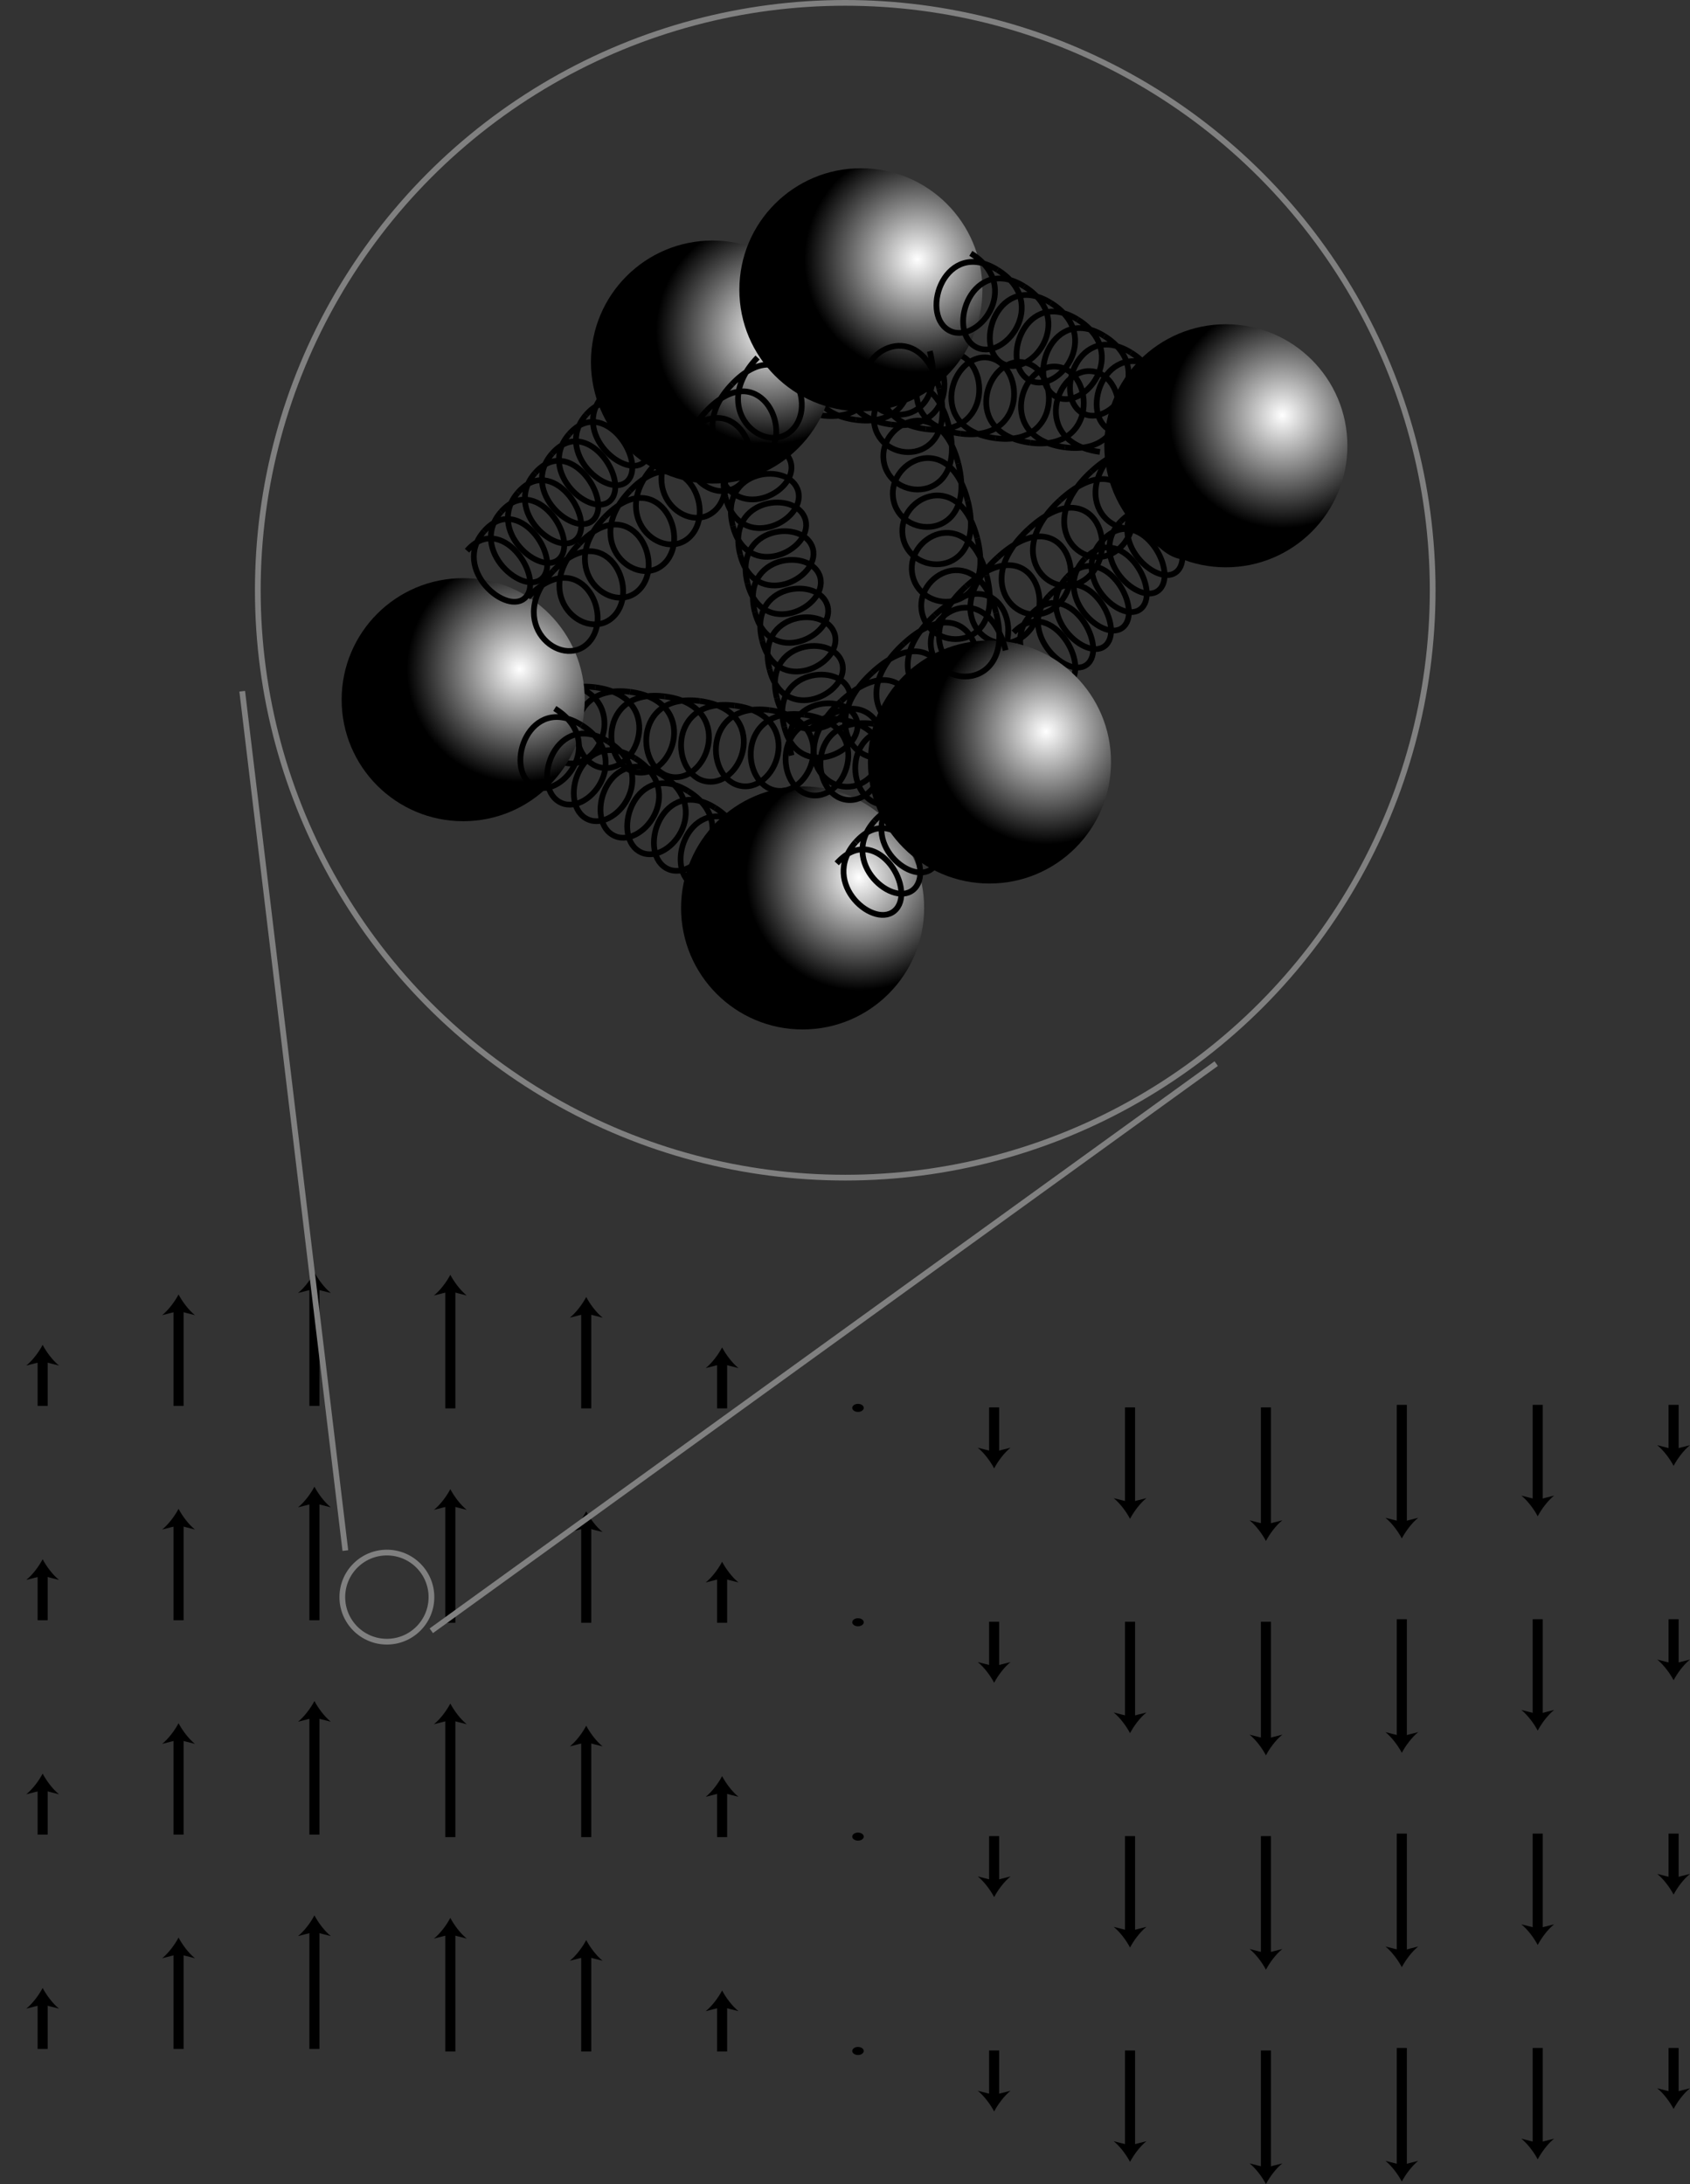 <?xml version="1.0" encoding="iso-8859-1"?>
<!-- Generator: Adobe Illustrator 11 Build 196, SVG Export Plug-In . SVG Version: 6.0.0 Build 78)  -->
<!DOCTYPE svg PUBLIC "-//W3C//DTD SVG 1.0//EN"    "http://www.w3.org/TR/2001/REC-SVG-20010904/DTD/svg10.dtd">
<svg
	 width="147.485" height="190.615" viewBox="0 0 147.485 190.615"
	 style="overflow:visible;enable-background:new 0 0 147.485 190.615" xml:space="preserve">
	<rect x="0" y="0" width="147.485" height="190.615" fill="#333333" stroke="none"/>
		<g id="Layer_1">
			<g>
				<g>
					<line style="fill:none;stroke:#000000;stroke-width:0.88;" x1="15.582" y1="122.699" x2="15.582" y2="114.25"/>
					<path d="M15.582,112.976c0.317,0.6,0.858,1.344,1.431,1.805l-1.431-0.364l-1.431,0.364
						C14.723,114.32,15.265,113.576,15.582,112.976z"/>
				</g>
				<g>
					<line style="fill:none;stroke:#000000;stroke-width:0.88;" x1="3.722" y1="122.699" x2="3.722" y2="118.65"/>
					<path d="M3.722,117.376c0.317,0.6,0.858,1.344,1.431,1.805l-1.431-0.363l-1.431,0.363
						C2.864,118.72,3.405,117.976,3.722,117.376z"/>
				</g>
				<g>
					<line style="fill:none;stroke:#000000;stroke-width:0.88;" x1="27.44" y1="122.699" x2="27.44" y2="112.315"/>
					<path d="M27.44,111.041c0.317,0.6,0.858,1.344,1.431,1.805l-1.431-0.363l-1.431,0.363
						C26.583,112.384,27.124,111.64,27.44,111.041z"/>
				</g>
				<g>
					<line style="fill:none;stroke:#000000;stroke-width:0.88;" x1="51.159" y1="122.918" x2="51.159" y2="114.471"/>
					<path d="M51.159,113.196c-0.317,0.6-0.858,1.344-1.431,1.805l1.431-0.363l1.431,0.363
						C52.017,114.54,51.476,113.795,51.159,113.196z"/>
				</g>
				<g>
					<line style="fill:none;stroke:#000000;stroke-width:0.88;" x1="63.018" y1="122.918" x2="63.018" y2="118.871"/>
					<path d="M63.018,117.596c-0.317,0.6-0.858,1.344-1.431,1.805l1.431-0.363l1.431,0.363
						C63.876,118.94,63.335,118.196,63.018,117.596z"/>
				</g>
				<g>
					<line style="fill:none;stroke:#000000;stroke-width:0.88;" x1="39.3" y1="122.918" x2="39.3" y2="112.535"/>
					<path d="M39.3,111.26c-0.317,0.6-0.858,1.344-1.431,1.805l1.431-0.363l1.431,0.363C40.158,112.604,39.617,111.86,39.3,111.26z"
						/>
				</g>
				<ellipse cx="74.877" cy="122.874" rx="0.502" ry="0.352"/> 
				<g>
					<line style="fill:none;stroke:#000000;stroke-width:0.88;" x1="98.618" y1="122.832" x2="98.618" y2="131.279"/>
					<path d="M98.618,132.554c0.317-0.6,0.858-1.344,1.431-1.805l-1.431,0.363l-1.431-0.363
						C97.759,131.21,98.3,131.955,98.618,132.554z"/>
				</g>
				<g>
					<line style="fill:none;stroke:#000000;stroke-width:0.88;" x1="86.758" y1="122.832" x2="86.758" y2="126.879"/>
					<path d="M86.758,128.154c0.317-0.6,0.858-1.344,1.431-1.805l-1.431,0.363l-1.431-0.363
						C85.9,126.81,86.441,127.554,86.758,128.154z"/>
				</g>
				<g>
					<line style="fill:none;stroke:#000000;stroke-width:0.88;" x1="110.477" y1="122.832" x2="110.477" y2="133.215"/>
					<path d="M110.477,134.49c0.317-0.6,0.858-1.344,1.431-1.805l-1.431,0.363l-1.431-0.363
						C109.618,133.146,110.16,133.89,110.477,134.49z"/>
				</g>
				<g>
					<line style="fill:none;stroke:#000000;stroke-width:0.88;" x1="134.195" y1="122.611" x2="134.195" y2="131.06"/>
					<path d="M134.195,132.334c-0.317-0.6-0.858-1.344-1.431-1.805l1.431,0.363l1.431-0.363
						C135.053,130.99,134.512,131.734,134.195,132.334z"/>
				</g>
				<g>
					<line style="fill:none;stroke:#000000;stroke-width:0.88;" x1="146.054" y1="122.611" x2="146.054" y2="126.66"/>
					<path d="M146.054,127.934c-0.317-0.6-0.858-1.344-1.431-1.805l1.431,0.363l1.431-0.363
						C146.912,126.59,146.371,127.334,146.054,127.934z"/>
				</g>
				<g>
					<line style="fill:none;stroke:#000000;stroke-width:0.88;" x1="122.336" y1="122.611" x2="122.336" y2="132.995"/>
					<path d="M122.336,134.27c-0.317-0.6-0.858-1.344-1.431-1.805l1.431,0.363l1.431-0.363
						C123.194,132.926,122.653,133.67,122.336,134.27z"/>
				</g>
				<g>
					<line style="fill:none;stroke:#000000;stroke-width:0.88;" x1="15.582" y1="141.407" x2="15.582" y2="132.959"/>
					<path d="M15.582,131.685c0.317,0.6,0.858,1.344,1.431,1.805l-1.431-0.363l-1.431,0.363
						C14.723,133.028,15.265,132.284,15.582,131.685z"/>
				</g>
				<g>
					<line style="fill:none;stroke:#000000;stroke-width:0.88;" x1="3.722" y1="141.407" x2="3.722" y2="137.359"/>
					<path d="M3.722,136.084c0.317,0.6,0.858,1.344,1.431,1.805l-1.431-0.363l-1.431,0.363
						C2.864,137.428,3.405,136.684,3.722,136.084z"/>
				</g>
				<g>
					<line style="fill:none;stroke:#000000;stroke-width:0.88;" x1="27.44" y1="141.407" x2="27.44" y2="131.023"/>
					<path d="M27.44,129.749c0.317,0.6,0.858,1.344,1.431,1.805l-1.431-0.363l-1.431,0.363
						C26.583,131.093,27.124,130.349,27.44,129.749z"/>
				</g>
				<g>
					<line style="fill:none;stroke:#000000;stroke-width:0.88;" x1="51.159" y1="141.627" x2="51.159" y2="133.179"/>
					<path d="M51.159,131.904c-0.317,0.6-0.858,1.344-1.431,1.805l1.431-0.363l1.431,0.363
						C52.017,133.249,51.476,132.504,51.159,131.904z"/>
				</g>
				<g>
					<line style="fill:none;stroke:#000000;stroke-width:0.88;" x1="63.018" y1="141.627" x2="63.018" y2="137.579"/>
					<path d="M63.018,136.304c-0.317,0.6-0.858,1.344-1.431,1.805l1.431-0.363l1.431,0.363
						C63.876,137.648,63.335,136.904,63.018,136.304z"/>
				</g>
				<g>
					<line style="fill:none;stroke:#000000;stroke-width:0.88;" x1="39.3" y1="141.627" x2="39.3" y2="131.244"/>
					<path d="M39.3,129.969c-0.317,0.6-0.858,1.344-1.431,1.805l1.431-0.363l1.431,0.363
						C40.158,131.313,39.617,130.568,39.3,129.969z"/>
				</g>
				<ellipse cx="74.877" cy="141.583" rx="0.502" ry="0.352"/> 
				<g>
					<line style="fill:none;stroke:#000000;stroke-width:0.88;" x1="98.618" y1="141.54" x2="98.618" y2="149.988"/>
					<path d="M98.618,151.262c0.317-0.6,0.858-1.344,1.431-1.805l-1.431,0.363l-1.431-0.363
						C97.759,149.918,98.3,150.663,98.618,151.262z"/>
				</g>
				<g>
					<line style="fill:none;stroke:#000000;stroke-width:0.88;" x1="86.758" y1="141.54" x2="86.758" y2="145.588"/>
					<path d="M86.758,146.863c0.317-0.6,0.858-1.344,1.431-1.805l-1.431,0.363l-1.431-0.363
						C85.9,145.519,86.441,146.263,86.758,146.863z"/>
				</g>
				<g>
					<line style="fill:none;stroke:#000000;stroke-width:0.88;" x1="110.477" y1="141.54" x2="110.477" y2="151.923"/>
					<path d="M110.477,153.198c0.317-0.6,0.858-1.344,1.431-1.805l-1.431,0.363l-1.431-0.363
						C109.618,151.854,110.16,152.598,110.477,153.198z"/>
				</g>
				<g>
					<line style="fill:none;stroke:#000000;stroke-width:0.88;" x1="134.195" y1="141.32" x2="134.195" y2="149.768"/>
					<path d="M134.195,151.042c-0.317-0.6-0.858-1.344-1.431-1.805l1.431,0.363l1.431-0.363
						C135.053,149.699,134.512,150.443,134.195,151.042z"/>
				</g>
				<g>
					<line style="fill:none;stroke:#000000;stroke-width:0.88;" x1="146.054" y1="141.32" x2="146.054" y2="145.368"/>
					<path d="M146.054,146.643c-0.317-0.6-0.858-1.344-1.431-1.805l1.431,0.363l1.431-0.363
						C146.912,145.299,146.371,146.043,146.054,146.643z"/>
				</g>
				<g>
					<line style="fill:none;stroke:#000000;stroke-width:0.88;" x1="122.336" y1="141.32" x2="122.336" y2="151.704"/>
					<path d="M122.336,152.978c-0.317-0.6-0.858-1.344-1.431-1.805l1.431,0.363l1.431-0.363
						C123.194,151.634,122.653,152.378,122.336,152.978z"/>
				</g>
				<g>
					<line style="fill:none;stroke:#000000;stroke-width:0.88;" x1="15.582" y1="160.115" x2="15.582" y2="151.667"/>
					<path d="M15.582,150.393c0.317,0.6,0.858,1.344,1.431,1.805l-1.431-0.363l-1.431,0.363
						C14.723,151.737,15.265,150.993,15.582,150.393z"/>
				</g>
				<g>
					<line style="fill:none;stroke:#000000;stroke-width:0.88;" x1="3.722" y1="160.115" x2="3.722" y2="156.067"/>
					<path d="M3.722,154.793c0.317,0.6,0.858,1.344,1.431,1.805l-1.431-0.363l-1.431,0.363
						C2.864,156.137,3.405,155.393,3.722,154.793z"/>
				</g>
				<g>
					<line style="fill:none;stroke:#000000;stroke-width:0.88;" x1="27.44" y1="160.115" x2="27.44" y2="149.732"/>
					<path d="M27.44,148.458c0.317,0.6,0.858,1.344,1.431,1.805l-1.431-0.363l-1.431,0.363
						C26.583,149.801,27.124,149.057,27.44,148.458z"/>
				</g>
				<g>
					<line style="fill:none;stroke:#000000;stroke-width:0.88;" x1="51.159" y1="160.335" x2="51.159" y2="151.887"/>
					<path d="M51.159,150.613c-0.317,0.6-0.858,1.344-1.431,1.805l1.431-0.363l1.431,0.363
						C52.017,151.957,51.476,151.212,51.159,150.613z"/>
				</g>
				<g>
					<line style="fill:none;stroke:#000000;stroke-width:0.88;" x1="63.018" y1="160.335" x2="63.018" y2="156.288"/>
					<path d="M63.018,155.013c-0.317,0.6-0.858,1.344-1.431,1.805l1.431-0.363l1.431,0.363
						C63.876,156.357,63.335,155.613,63.018,155.013z"/>
				</g>
				<g>
					<line style="fill:none;stroke:#000000;stroke-width:0.88;" x1="39.3" y1="160.335" x2="39.3" y2="149.952"/>
					<path d="M39.3,148.677c-0.317,0.6-0.858,1.344-1.431,1.805l1.431-0.363l1.431,0.363
						C40.158,150.021,39.617,149.277,39.3,148.677z"/>
				</g>
				<ellipse cx="74.877" cy="160.291" rx="0.502" ry="0.352"/> 
				<g>
					<line style="fill:none;stroke:#000000;stroke-width:0.88;" x1="98.618" y1="160.249" x2="98.618" y2="168.696"/>
					<path d="M98.618,169.971c0.317-0.6,0.858-1.344,1.431-1.805l-1.431,0.363l-1.431-0.363
						C97.759,168.627,98.3,169.371,98.618,169.971z"/>
				</g>
				<g>
					<line style="fill:none;stroke:#000000;stroke-width:0.88;" x1="86.758" y1="160.249" x2="86.758" y2="164.296"/>
					<path d="M86.758,165.571c0.317-0.6,0.858-1.344,1.431-1.805l-1.431,0.363l-1.431-0.363
						C85.9,164.227,86.441,164.971,86.758,165.571z"/>
				</g>
				<g>
					<line style="fill:none;stroke:#000000;stroke-width:0.88;" x1="110.477" y1="160.249" x2="110.477" y2="170.632"/>
					<path d="M110.477,171.906c0.317-0.6,0.858-1.344,1.431-1.805l-1.431,0.363l-1.431-0.363
						C109.618,170.562,110.16,171.307,110.477,171.906z"/>
				</g>
				<g>
					<line style="fill:none;stroke:#000000;stroke-width:0.88;" x1="134.195" y1="160.028" x2="134.195" y2="168.477"/>
					<path d="M134.195,169.751c-0.317-0.6-0.858-1.344-1.431-1.805l1.431,0.363l1.431-0.363
						C135.053,168.407,134.512,169.151,134.195,169.751z"/>
				</g>
				<g>
					<line style="fill:none;stroke:#000000;stroke-width:0.88;" x1="146.054" y1="160.028" x2="146.054" y2="164.076"/>
					<path d="M146.054,165.351c-0.317-0.6-0.858-1.344-1.431-1.805l1.431,0.363l1.431-0.363
						C146.912,164.007,146.371,164.751,146.054,165.351z"/>
				</g>
				<g>
					<line style="fill:none;stroke:#000000;stroke-width:0.88;" x1="122.336" y1="160.028" x2="122.336" y2="170.412"/>
					<path d="M122.336,171.687c-0.317-0.6-0.858-1.344-1.431-1.805l1.431,0.363l1.431-0.363
						C123.194,170.343,122.653,171.087,122.336,171.687z"/>
				</g>
				<g>
					<line style="fill:none;stroke:#000000;stroke-width:0.88;" x1="15.582" y1="178.824" x2="15.582" y2="170.376"/>
					<path d="M15.582,169.102c0.317,0.6,0.858,1.344,1.431,1.805l-1.431-0.363l-1.431,0.363
						C14.723,170.445,15.265,169.701,15.582,169.102z"/>
				</g>
				<g>
					<line style="fill:none;stroke:#000000;stroke-width:0.88;" x1="3.722" y1="178.824" x2="3.722" y2="174.776"/>
					<path d="M3.722,173.501c0.317,0.6,0.858,1.344,1.431,1.805l-1.431-0.363l-1.431,0.363
						C2.864,174.845,3.405,174.101,3.722,173.501z"/>
				</g>
				<g>
					<line style="fill:none;stroke:#000000;stroke-width:0.88;" x1="27.44" y1="178.824" x2="27.44" y2="168.44"/>
					<path d="M27.44,167.166c0.317,0.6,0.858,1.344,1.431,1.805l-1.431-0.363l-1.431,0.363
						C26.583,168.51,27.124,167.766,27.44,167.166z"/>
				</g>
				<g>
					<line style="fill:none;stroke:#000000;stroke-width:0.88;" x1="51.159" y1="179.044" x2="51.159" y2="170.596"/>
					<path d="M51.159,169.321c-0.317,0.6-0.858,1.344-1.431,1.805l1.431-0.363l1.431,0.363
						C52.017,170.665,51.476,169.921,51.159,169.321z"/>
				</g>
				<g>
					<line style="fill:none;stroke:#000000;stroke-width:0.88;" x1="63.018" y1="179.044" x2="63.018" y2="174.996"/>
					<path d="M63.018,173.721c-0.317,0.6-0.858,1.344-1.431,1.805l1.431-0.363l1.431,0.363
						C63.876,175.065,63.335,174.321,63.018,173.721z"/>
				</g>
				<g>
					<line style="fill:none;stroke:#000000;stroke-width:0.88;" x1="39.3" y1="179.044" x2="39.3" y2="168.661"/>
					<path d="M39.3,167.386c-0.317,0.6-0.858,1.344-1.431,1.805l1.431-0.363l1.431,0.363C40.158,168.73,39.617,167.985,39.3,167.386
						z"/>
				</g>
				<ellipse cx="74.877" cy="179" rx="0.502" ry="0.352"/> 
				<g>
					<line style="fill:none;stroke:#000000;stroke-width:0.88;" x1="98.618" y1="178.957" x2="98.618" y2="187.405"/>
					<path d="M98.618,188.679c0.317-0.6,0.858-1.344,1.431-1.805l-1.431,0.363l-1.431-0.363
						C97.759,187.335,98.3,188.08,98.618,188.679z"/>
				</g>
				<g>
					<line style="fill:none;stroke:#000000;stroke-width:0.88;" x1="86.758" y1="178.957" x2="86.758" y2="183.005"/>
					<path d="M86.758,184.279c0.317-0.6,0.858-1.344,1.431-1.805l-1.431,0.363l-1.431-0.363
						C85.9,182.936,86.441,183.68,86.758,184.279z"/>
				</g>
				<g>
					<line style="fill:none;stroke:#000000;stroke-width:0.88;" x1="110.477" y1="178.957" x2="110.477" y2="189.34"/>
					<path d="M110.477,190.615c0.317-0.6,0.858-1.344,1.431-1.805l-1.431,0.363l-1.431-0.363
						C109.618,189.271,110.16,190.015,110.477,190.615z"/>
				</g>
				<g>
					<line style="fill:none;stroke:#000000;stroke-width:0.88;" x1="134.195" y1="178.737" x2="134.195" y2="187.185"/>
					<path d="M134.195,188.459c-0.317-0.6-0.858-1.344-1.431-1.805l1.431,0.363l1.431-0.363
						C135.053,187.115,134.512,187.86,134.195,188.459z"/>
				</g>
				<g>
					<line style="fill:none;stroke:#000000;stroke-width:0.88;" x1="146.054" y1="178.737" x2="146.054" y2="182.785"/>
					<path d="M146.054,184.06c-0.317-0.6-0.858-1.344-1.431-1.805l1.431,0.363l1.431-0.363
						C146.912,182.715,146.371,183.46,146.054,184.06z"/>
				</g>
				<g>
					<line style="fill:none;stroke:#000000;stroke-width:0.88;" x1="122.336" y1="178.737" x2="122.336" y2="189.121"/>
					<path d="M122.336,190.395c-0.317-0.6-0.858-1.344-1.431-1.805l1.431,0.363l1.431-0.363
						C123.194,189.051,122.653,189.795,122.336,190.395z"/>
				</g>
			</g>
			<g>
				<g>
					<path style="fill:none;stroke:#000000;stroke-width:0.5;stroke-miterlimit:1;" d="M70.663,63.701
						c5.48-5.028,8.108,1.519,5.218,4.171c-2.891,2.652-7.818-1.786-2.489-6.675"/>
					<path style="fill:none;stroke:#000000;stroke-width:0.5;stroke-miterlimit:1;" d="M73.394,61.195
						c5.48-5.028,8.108,1.52,5.217,4.172c-2.89,2.652-7.817-1.786-2.488-6.676"/>
					<path style="fill:none;stroke:#000000;stroke-width:0.5;stroke-miterlimit:1;" d="M76.125,58.689
						c5.48-5.028,8.108,1.519,5.218,4.171c-2.891,2.652-7.818-1.786-2.489-6.676"/>
					<path style="fill:none;stroke:#000000;stroke-width:0.5;stroke-miterlimit:1;" d="M78.855,56.183
						c5.48-5.028,8.108,1.52,5.217,4.172c-2.89,2.652-7.817-1.786-2.488-6.676"/>
					<path style="fill:none;stroke:#000000;stroke-width:0.5;stroke-miterlimit:1;" d="M81.586,53.677
						c5.48-5.028,8.108,1.52,5.217,4.171c-2.89,2.652-7.818-1.785-2.488-6.675"/>
					<path style="fill:none;stroke:#000000;stroke-width:0.5;stroke-miterlimit:1;" d="M84.317,51.171
						c5.48-5.028,8.108,1.519,5.217,4.171c-2.89,2.652-7.817-1.785-2.488-6.675"/>
					<path style="fill:none;stroke:#000000;stroke-width:0.5;stroke-miterlimit:1;" d="M87.048,48.666
						c5.479-5.028,8.108,1.519,5.217,4.171c-2.89,2.652-7.817-1.785-2.488-6.675"/>
					<path style="fill:none;stroke:#000000;stroke-width:0.5;stroke-miterlimit:1;" d="M89.779,46.16
						c5.48-5.028,8.108,1.52,5.217,4.171c-2.89,2.652-7.817-1.785-2.488-6.675"/>
					<path style="fill:none;stroke:#000000;stroke-width:0.5;stroke-miterlimit:1;" d="M92.51,43.654
						c5.48-5.028,8.108,1.519,5.218,4.171c-2.891,2.652-7.818-1.785-2.489-6.675"/>
					<path style="fill:none;stroke:#000000;stroke-width:0.5;stroke-miterlimit:1;" d="M95.241,41.148
						c5.479-5.028,8.108,1.519,5.217,4.171c-2.89,2.652-7.817-1.786-2.488-6.675"/>
				</g>
				
					<radialGradient id="XMLID_7_" cx="103.638" cy="154.328" r="9.849" fx="103.638" fy="154.328" gradientTransform="matrix(0.993 0.118 -0.118 0.993 -9.732 -88.904)" gradientUnits="userSpaceOnUse">
					<stop  offset="0" style="stop-color:#FFFFFF"/>
					<stop  offset="1" style="stop-color:#000000"/>
					
					
					
				</radialGradient>
				<circle style="fill:url(#XMLID_7_);" cx="70.043" cy="79.24" r="10.607"/> 
				<path style="fill:none;stroke:#000000;stroke-width:0.5;stroke-miterlimit:1;" d="M73.021,75.349
					c3.313-3.716,6.932,2.044,5.184,4.004c-1.748,1.96-6.757-2.241-3.534-5.855"/>
				<path style="fill:none;stroke:#000000;stroke-width:0.5;stroke-miterlimit:1;" d="M74.672,73.498
					c3.313-3.716,6.932,2.044,5.184,4.004c-1.748,1.96-6.757-2.241-3.534-5.855"/>
				<path style="fill:none;stroke:#000000;stroke-width:0.5;stroke-miterlimit:1;" d="M76.323,71.646
					c3.313-3.716,6.932,2.044,5.184,4.004s-6.756-2.241-3.534-5.855"/>
				<path style="fill:none;stroke:#000000;stroke-width:0.5;stroke-miterlimit:1;" d="M77.975,69.794
					c3.313-3.716,6.932,2.044,5.184,4.004c-1.748,1.96-6.756-2.241-3.534-5.855"/>
				<path style="fill:none;stroke:#000000;stroke-width:0.5;stroke-miterlimit:1;" d="M79.626,67.942
					c3.313-3.716,6.932,2.044,5.184,4.004c-1.748,1.96-6.756-2.241-3.534-5.855"/>
				<path style="fill:none;stroke:#000000;stroke-width:0.5;stroke-miterlimit:1;" d="M81.277,66.09
					c3.313-3.715,6.932,2.045,5.184,4.005c-1.748,1.959-6.756-2.241-3.534-5.855"/>
				<path style="fill:none;stroke:#000000;stroke-width:0.5;stroke-miterlimit:1;" d="M82.929,64.238
					c3.313-3.716,6.932,2.044,5.184,4.004c-1.748,1.96-6.756-2.241-3.534-5.855"/>
				<path style="fill:none;stroke:#000000;stroke-width:0.5;stroke-miterlimit:1;" d="M84.58,62.386
					c3.313-3.715,6.932,2.045,5.184,4.004c-1.748,1.96-6.756-2.241-3.534-5.854"/>
				<g>
					<path style="fill:none;stroke:#000000;stroke-width:0.5;stroke-miterlimit:1;" d="M48.907,59.585
						c6.101,0.8,3.869,7.454,0.651,7.032c-3.218-0.422-3.545-7.411,2.387-6.633"/>
					<path style="fill:none;stroke:#000000;stroke-width:0.5;stroke-miterlimit:1;" d="M51.947,59.984
						c6.1,0.8,3.868,7.454,0.65,7.032s-3.545-7.412,2.387-6.633"/>
					<path style="fill:none;stroke:#000000;stroke-width:0.5;stroke-miterlimit:1;" d="M54.987,60.382
						c6.1,0.8,3.868,7.454,0.65,7.032c-3.217-0.422-3.545-7.411,2.387-6.633"/>
					<path style="fill:none;stroke:#000000;stroke-width:0.5;stroke-miterlimit:1;" d="M58.027,60.781
						c6.1,0.8,3.868,7.454,0.651,7.032c-3.218-0.422-3.545-7.412,2.387-6.634"/>
					<path style="fill:none;stroke:#000000;stroke-width:0.5;stroke-miterlimit:1;" d="M61.067,61.18
						c6.101,0.8,3.869,7.454,0.651,7.032s-3.545-7.411,2.387-6.633"/>
					<path style="fill:none;stroke:#000000;stroke-width:0.5;stroke-miterlimit:1;" d="M64.108,61.578
						c6.1,0.8,3.868,7.454,0.65,7.032s-3.545-7.412,2.387-6.634"/>
					<path style="fill:none;stroke:#000000;stroke-width:0.5;stroke-miterlimit:1;" d="M67.148,61.977
						c6.1,0.8,3.868,7.454,0.65,7.032s-3.545-7.411,2.387-6.633"/>
					<path style="fill:none;stroke:#000000;stroke-width:0.5;stroke-miterlimit:1;" d="M70.188,62.376
						c6.101,0.8,3.868,7.454,0.651,7.032c-3.218-0.422-3.545-7.412,2.387-6.634"/>
					<path style="fill:none;stroke:#000000;stroke-width:0.5;stroke-miterlimit:1;" d="M73.228,62.774
						c6.101,0.8,3.869,7.454,0.651,7.032s-3.545-7.412,2.387-6.633"/>
					<path style="fill:none;stroke:#000000;stroke-width:0.5;stroke-miterlimit:1;" d="M76.269,63.173
						c6.1,0.8,3.868,7.454,0.65,7.032c-3.218-0.422-3.545-7.411,2.387-6.633"/>
				</g>
				<g>
					<path style="fill:none;stroke:#000000;stroke-width:0.5;stroke-miterlimit:1;" d="M95.988,39.44
						c-6.1-0.8-3.868-7.454-0.65-7.032c3.218,0.422,3.545,7.411-2.387,6.633"/>
					<path style="fill:none;stroke:#000000;stroke-width:0.5;stroke-miterlimit:1;" d="M92.948,39.042
						c-6.1-0.8-3.868-7.454-0.65-7.032s3.545,7.412-2.388,6.633"/>
					<path style="fill:none;stroke:#000000;stroke-width:0.5;stroke-miterlimit:1;" d="M89.908,38.643
						c-6.1-0.8-3.869-7.454-0.651-7.032c3.218,0.422,3.545,7.412-2.387,6.634"/>
					<path style="fill:none;stroke:#000000;stroke-width:0.5;stroke-miterlimit:1;" d="M86.868,38.244
						c-6.1-0.8-3.868-7.454-0.65-7.032s3.545,7.412-2.387,6.633"/>
					<path style="fill:none;stroke:#000000;stroke-width:0.5;stroke-miterlimit:1;" d="M83.828,37.846
						c-6.1-0.8-3.868-7.454-0.65-7.032s3.545,7.411-2.387,6.633"/>
					<path style="fill:none;stroke:#000000;stroke-width:0.5;stroke-miterlimit:1;" d="M80.788,37.447
						c-6.1-0.8-3.868-7.454-0.65-7.032c3.217,0.422,3.545,7.412-2.387,6.633"/>
					<path style="fill:none;stroke:#000000;stroke-width:0.5;stroke-miterlimit:1;" d="M77.748,37.048
						c-6.1-0.8-3.868-7.454-0.651-7.032c3.218,0.422,3.545,7.411-2.387,6.633"/>
					<path style="fill:none;stroke:#000000;stroke-width:0.5;stroke-miterlimit:1;" d="M74.708,36.649
						c-6.101-0.8-3.869-7.454-0.651-7.032s3.545,7.412-2.387,6.634"/>
					<path style="fill:none;stroke:#000000;stroke-width:0.5;stroke-miterlimit:1;" d="M71.667,36.251
						c-6.1-0.8-3.868-7.454-0.65-7.032s3.545,7.411-2.387,6.633"/>
					<path style="fill:none;stroke:#000000;stroke-width:0.5;stroke-miterlimit:1;" d="M68.627,35.853
						c-6.1-0.8-3.868-7.454-0.65-7.032c3.217,0.422,3.545,7.412-2.387,6.634"/>
				</g>
				<g>
					<path style="fill:none;stroke:#000000;stroke-width:0.5;stroke-miterlimit:1;" d="M88.458,55.197
						c3.125-3.238,6.614,2.595,4.965,4.303s-6.448-2.767-3.409-5.916"/>
					<path style="fill:none;stroke:#000000;stroke-width:0.5;stroke-miterlimit:1;" d="M90.016,53.583
						c3.125-3.238,6.614,2.595,4.965,4.303c-1.648,1.708-6.448-2.766-3.408-5.915"/>
					<path style="fill:none;stroke:#000000;stroke-width:0.5;stroke-miterlimit:1;" d="M91.574,51.97
						c3.125-3.238,6.614,2.595,4.965,4.303c-1.648,1.708-6.448-2.766-3.408-5.915"/>
					<path style="fill:none;stroke:#000000;stroke-width:0.5;stroke-miterlimit:1;" d="M93.131,50.356
						c3.125-3.238,6.613,2.595,4.965,4.303c-1.648,1.708-6.448-2.766-3.409-5.915"/>
					<path style="fill:none;stroke:#000000;stroke-width:0.5;stroke-miterlimit:1;" d="M94.689,48.742
						c3.125-3.238,6.613,2.595,4.965,4.303s-6.448-2.767-3.409-5.916"/>
					<path style="fill:none;stroke:#000000;stroke-width:0.5;stroke-miterlimit:1;" d="M96.247,47.128
						c3.125-3.238,6.613,2.595,4.965,4.303s-6.448-2.767-3.409-5.916"/>
					<path style="fill:none;stroke:#000000;stroke-width:0.5;stroke-miterlimit:1;" d="M97.804,45.515
						c3.125-3.238,6.613,2.595,4.965,4.303s-6.448-2.767-3.409-5.916"/>
					<path style="fill:none;stroke:#000000;stroke-width:0.5;stroke-miterlimit:1;" d="M99.362,43.901
						c3.125-3.238,6.613,2.595,4.965,4.303c-1.648,1.708-6.448-2.766-3.409-5.916"/>
					<path style="fill:none;stroke:#000000;stroke-width:0.5;stroke-miterlimit:1;" d="M100.919,42.288
						c3.125-3.238,6.613,2.595,4.965,4.303c-1.649,1.708-6.448-2.766-3.409-5.915"/>
					<path style="fill:none;stroke:#000000;stroke-width:0.5;stroke-miterlimit:1;" d="M102.477,40.674
						c3.125-3.238,6.614,2.595,4.965,4.303c-1.649,1.708-6.448-2.767-3.409-5.916"/>
				</g>
				
					<radialGradient id="XMLID_8_" cx="103.638" cy="154.328" r="9.849" fx="103.638" fy="154.328" gradientTransform="matrix(0.993 0.118 -0.118 0.993 27.203 -129.24)" gradientUnits="userSpaceOnUse">
					<stop  offset="0" style="stop-color:#FFFFFF"/>
					<stop  offset="1" style="stop-color:#000000"/>
					
					
					
				</radialGradient>
				<circle style="fill:url(#XMLID_8_);" cx="106.979" cy="38.905" r="10.607"/> 
				
					<radialGradient id="XMLID_9_" cx="103.638" cy="154.328" r="9.849" fx="103.638" fy="154.328" gradientTransform="matrix(0.993 0.118 -0.118 0.993 6.575 -101.641)" gradientUnits="userSpaceOnUse">
					<stop  offset="0" style="stop-color:#FFFFFF"/>
					<stop  offset="1" style="stop-color:#000000"/>
					
					
					
				</radialGradient>
				<circle style="fill:url(#XMLID_9_);" cx="86.351" cy="66.503" r="10.607"/> 
				
					<radialGradient id="XMLID_10_" cx="103.638" cy="154.328" r="9.849" fx="103.638" fy="154.328" gradientTransform="matrix(0.993 0.118 -0.118 0.993 -17.598 -136.545)" gradientUnits="userSpaceOnUse">
					<stop  offset="0" style="stop-color:#FFFFFF"/>
					<stop  offset="1" style="stop-color:#000000"/>
					
					
					
				</radialGradient>
				<circle style="fill:url(#XMLID_10_);" cx="62.178" cy="31.6" r="10.607"/> 
				
					<radialGradient id="XMLID_11_" cx="103.638" cy="154.328" r="9.849" fx="103.638" fy="154.328" gradientTransform="matrix(0.993 0.118 -0.118 0.993 -39.354 -107.079)" gradientUnits="userSpaceOnUse">
					<stop  offset="0" style="stop-color:#FFFFFF"/>
					<stop  offset="1" style="stop-color:#000000"/>
					
					
					
				</radialGradient>
				<circle style="fill:url(#XMLID_11_);" cx="40.422" cy="61.065" r="10.607"/> 
				
					<radialGradient id="XMLID_12_" cx="103.638" cy="154.328" r="9.849" fx="103.638" fy="154.328" gradientTransform="matrix(0.993 0.118 -0.118 0.993 -4.647 -142.854)" gradientUnits="userSpaceOnUse">
					<stop  offset="0" style="stop-color:#FFFFFF"/>
					<stop  offset="1" style="stop-color:#000000"/>
					
					
					
				</radialGradient>
				<circle style="fill:url(#XMLID_12_);" cx="75.129" cy="25.29" r="10.607"/> 
				<path style="fill:none;stroke:#000000;stroke-width:0.5;stroke-miterlimit:1;" d="M81.144,30.648
					c1.66,6.549-4.746,6.803-5.621,3.349c-0.876-3.455,4.833-6.457,6.448-0.088"/>
				<path style="fill:none;stroke:#000000;stroke-width:0.5;stroke-miterlimit:1;" d="M81.972,33.912
					c1.66,6.549-4.746,6.803-5.622,3.349c-0.876-3.455,4.834-6.457,6.448-0.088"/>
				<path style="fill:none;stroke:#000000;stroke-width:0.5;stroke-miterlimit:1;" d="M82.799,37.176
					c1.66,6.549-4.746,6.804-5.622,3.349c-0.875-3.454,4.834-6.457,6.448-0.088"/>
				<path style="fill:none;stroke:#000000;stroke-width:0.5;stroke-miterlimit:1;" d="M83.626,40.44
					c1.66,6.549-4.746,6.803-5.622,3.349c-0.875-3.455,4.834-6.457,6.448-0.088"/>
				<path style="fill:none;stroke:#000000;stroke-width:0.5;stroke-miterlimit:1;" d="M84.454,43.704
					c1.66,6.549-4.746,6.803-5.622,3.349c-0.876-3.455,4.833-6.457,6.448-0.088"/>
				<path style="fill:none;stroke:#000000;stroke-width:0.5;stroke-miterlimit:1;" d="M85.281,46.967
					c1.66,6.549-4.746,6.804-5.622,3.349s4.834-6.457,6.448-0.088"/>
				<path style="fill:none;stroke:#000000;stroke-width:0.5;stroke-miterlimit:1;" d="M86.108,50.231
					c1.66,6.549-4.746,6.804-5.622,3.349c-0.875-3.454,4.834-6.457,6.448-0.088"/>
				<path style="fill:none;stroke:#000000;stroke-width:0.5;stroke-miterlimit:1;" d="M86.935,53.495
					c1.66,6.549-4.746,6.803-5.621,3.349c-0.876-3.454,4.833-6.457,6.448-0.087"/>
				<path style="fill:none;stroke:#000000;stroke-width:0.5;stroke-miterlimit:1;" d="M46.069,52.132
					c4.469-4.667,7.645,1.499,5.287,3.96c-2.357,2.461-7.408-1.746-3.062-6.285"/>
				<path style="fill:none;stroke:#000000;stroke-width:0.5;stroke-miterlimit:1;" d="M48.296,49.806
					c4.469-4.667,7.645,1.499,5.288,3.961c-2.357,2.461-7.408-1.746-3.062-6.285"/>
				<path style="fill:none;stroke:#000000;stroke-width:0.5;stroke-miterlimit:1;" d="M50.523,47.48
					c4.469-4.667,7.645,1.499,5.288,3.96c-2.357,2.462-7.408-1.746-3.062-6.285"/>
				<path style="fill:none;stroke:#000000;stroke-width:0.5;stroke-miterlimit:1;" d="M52.75,45.155
					c4.469-4.667,7.645,1.499,5.288,3.96c-2.357,2.461-7.408-1.746-3.062-6.285"/>
				<path style="fill:none;stroke:#000000;stroke-width:0.5;stroke-miterlimit:1;" d="M54.978,42.829
					c4.469-4.667,7.645,1.499,5.288,3.961c-2.357,2.461-7.408-1.746-3.062-6.285"/>
				<path style="fill:none;stroke:#000000;stroke-width:0.5;stroke-miterlimit:1;" d="M57.205,40.503
					c4.469-4.667,7.645,1.499,5.288,3.96c-2.357,2.462-7.408-1.746-3.062-6.284"/>
				<path style="fill:none;stroke:#000000;stroke-width:0.5;stroke-miterlimit:1;" d="M59.432,38.177
					c4.469-4.667,7.645,1.499,5.287,3.96c-2.357,2.461-7.408-1.746-3.062-6.285"/>
				<path style="fill:none;stroke:#000000;stroke-width:0.5;stroke-miterlimit:1;" d="M61.659,35.852
					c4.469-4.667,7.645,1.499,5.288,3.96c-2.357,2.461-7.408-1.746-3.062-6.285"/>
				<path style="fill:none;stroke:#000000;stroke-width:0.5;stroke-miterlimit:1;" d="M63.886,33.525
					c4.469-4.667,7.645,1.499,5.288,3.96c-2.357,2.462-7.408-1.746-3.062-6.284"/>
				<path style="fill:none;stroke:#000000;stroke-width:0.5;stroke-miterlimit:1;" d="M84.723,22.112
					c4.676,2.897,0.484,8.205-1.982,6.677c-2.466-1.529-0.237-8.052,4.311-5.234"/>
				<path style="fill:none;stroke:#000000;stroke-width:0.5;stroke-miterlimit:1;" d="M87.054,23.556
					c4.676,2.898,0.484,8.205-1.982,6.677c-2.467-1.528-0.237-8.052,4.311-5.233"/>
				<path style="fill:none;stroke:#000000;stroke-width:0.5;stroke-miterlimit:1;" d="M89.384,25
					c4.676,2.897,0.484,8.205-1.982,6.677c-2.466-1.528-0.237-8.052,4.311-5.234"/>
				<path style="fill:none;stroke:#000000;stroke-width:0.5;stroke-miterlimit:1;" d="M91.714,26.444
					c4.676,2.897,0.484,8.205-1.982,6.676c-2.466-1.528-0.237-8.052,4.311-5.233"/>
				<path style="fill:none;stroke:#000000;stroke-width:0.5;stroke-miterlimit:1;" d="M94.045,27.888
					c4.676,2.898,0.484,8.205-1.982,6.677c-2.467-1.528-0.237-8.052,4.311-5.234"/>
				<path style="fill:none;stroke:#000000;stroke-width:0.5;stroke-miterlimit:1;" d="M96.375,29.333
					c4.676,2.897,0.484,8.205-1.982,6.677c-2.467-1.529-0.237-8.052,4.311-5.234"/>
				<path style="fill:none;stroke:#000000;stroke-width:0.5;stroke-miterlimit:1;" d="M98.706,30.776
					c4.676,2.898,0.485,8.205-1.982,6.677c-2.466-1.528-0.237-8.052,4.311-5.234"/>
				<path style="fill:none;stroke:#000000;stroke-width:0.5;stroke-miterlimit:1;" d="M48.415,61.835
					c4.676,2.897,0.485,8.205-1.982,6.677c-2.466-1.529-0.237-8.052,4.311-5.234"/>
				<path style="fill:none;stroke:#000000;stroke-width:0.5;stroke-miterlimit:1;" d="M50.746,63.279
					c4.676,2.898,0.484,8.206-1.982,6.677c-2.467-1.528-0.237-8.052,4.311-5.233"/>
				<path style="fill:none;stroke:#000000;stroke-width:0.5;stroke-miterlimit:1;" d="M53.076,64.724
					c4.676,2.897,0.484,8.205-1.982,6.677c-2.466-1.528-0.237-8.052,4.311-5.234"/>
				<path style="fill:none;stroke:#000000;stroke-width:0.5;stroke-miterlimit:1;" d="M55.406,66.168
					c4.676,2.897,0.485,8.205-1.982,6.676c-2.466-1.528-0.237-8.052,4.311-5.233"/>
				<path style="fill:none;stroke:#000000;stroke-width:0.5;stroke-miterlimit:1;" d="M57.737,67.612
					c4.676,2.898,0.484,8.205-1.982,6.677c-2.467-1.528-0.237-8.052,4.311-5.234"/>
				<path style="fill:none;stroke:#000000;stroke-width:0.5;stroke-miterlimit:1;" d="M60.067,69.056
					c4.676,2.897,0.484,8.205-1.982,6.677c-2.467-1.529-0.237-8.052,4.311-5.234"/>
				<path style="fill:none;stroke:#000000;stroke-width:0.5;stroke-miterlimit:1;" d="M62.397,70.5
					c4.676,2.898,0.485,8.205-1.982,6.677c-2.466-1.528-0.237-8.052,4.311-5.234"/>
				<g>
					<path style="fill:none;stroke:#000000;stroke-width:0.5;stroke-miterlimit:1;" d="M69.08,65.936
						c-1.286-5.024,5.024-5.67,5.703-3.02c0.678,2.65-5.093,5.404-6.343,0.517"/>
					<path style="fill:none;stroke:#000000;stroke-width:0.5;stroke-miterlimit:1;" d="M68.439,63.432
						c-1.285-5.024,5.024-5.67,5.703-3.02c0.678,2.65-5.093,5.404-6.343,0.517"/>
					<path style="fill:none;stroke:#000000;stroke-width:0.5;stroke-miterlimit:1;" d="M67.799,60.928
						c-1.285-5.024,5.024-5.67,5.703-3.02c0.678,2.65-5.093,5.403-6.343,0.517"/>
					<path style="fill:none;stroke:#000000;stroke-width:0.5;stroke-miterlimit:1;" d="M67.158,58.423
						c-1.285-5.024,5.024-5.669,5.703-3.02c0.678,2.65-5.093,5.404-6.343,0.518"/>
					<path style="fill:none;stroke:#000000;stroke-width:0.5;stroke-miterlimit:1;" d="M66.518,55.919
						c-1.285-5.024,5.024-5.669,5.703-3.02c0.678,2.65-5.093,5.404-6.343,0.518"/>
					<path style="fill:none;stroke:#000000;stroke-width:0.5;stroke-miterlimit:1;" d="M65.877,53.416
						c-1.286-5.024,5.024-5.669,5.702-3.02c0.678,2.65-5.092,5.404-6.342,0.518"/>
					<path style="fill:none;stroke:#000000;stroke-width:0.5;stroke-miterlimit:1;" d="M65.237,50.912
						c-1.286-5.024,5.024-5.669,5.702-3.02c0.678,2.65-5.092,5.404-6.342,0.518"/>
					<path style="fill:none;stroke:#000000;stroke-width:0.5;stroke-miterlimit:1;" d="M64.596,48.408
						c-1.286-5.024,5.024-5.67,5.702-3.02c0.678,2.65-5.092,5.404-6.342,0.518"/>
					<path style="fill:none;stroke:#000000;stroke-width:0.5;stroke-miterlimit:1;" d="M63.956,45.904
						c-1.286-5.024,5.024-5.67,5.702-3.02c0.678,2.65-5.092,5.404-6.342,0.518"/>
					<path style="fill:none;stroke:#000000;stroke-width:0.5;stroke-miterlimit:1;" d="M63.315,43.4
						c-1.286-5.024,5.024-5.67,5.702-3.02c0.678,2.65-5.092,5.403-6.342,0.518"/>
				</g>
				<path style="fill:none;stroke:#000000;stroke-width:0.5;stroke-miterlimit:1;" d="M40.754,48.062
					c2.98-3.401,6.719,2.238,5.147,4.032c-1.572,1.794-6.561-2.418-3.663-5.726"/>
				<path style="fill:none;stroke:#000000;stroke-width:0.5;stroke-miterlimit:1;" d="M42.24,46.367
					c2.98-3.401,6.719,2.238,5.147,4.032c-1.572,1.794-6.561-2.418-3.663-5.726"/>
				<path style="fill:none;stroke:#000000;stroke-width:0.5;stroke-miterlimit:1;" d="M43.725,44.672
					c2.98-3.401,6.719,2.238,5.147,4.032c-1.572,1.794-6.561-2.418-3.663-5.726"/>
				<path style="fill:none;stroke:#000000;stroke-width:0.5;stroke-miterlimit:1;" d="M45.21,42.977
					c2.98-3.401,6.719,2.238,5.147,4.032c-1.572,1.794-6.562-2.418-3.663-5.726"/>
				<path style="fill:none;stroke:#000000;stroke-width:0.5;stroke-miterlimit:1;" d="M46.696,41.282
					c2.98-3.401,6.719,2.238,5.146,4.032c-1.572,1.794-6.561-2.418-3.663-5.727"/>
				<path style="fill:none;stroke:#000000;stroke-width:0.5;stroke-miterlimit:1;" d="M48.181,39.586
					c2.98-3.401,6.719,2.238,5.147,4.032c-1.572,1.794-6.561-2.418-3.663-5.726"/>
				<path style="fill:none;stroke:#000000;stroke-width:0.5;stroke-miterlimit:1;" d="M49.666,37.891
					c2.98-3.401,6.719,2.238,5.147,4.032c-1.572,1.794-6.561-2.418-3.663-5.726"/>
				<path style="fill:none;stroke:#000000;stroke-width:0.5;stroke-miterlimit:1;" d="M51.151,36.196
					c2.98-3.401,6.719,2.238,5.147,4.032c-1.572,1.794-6.561-2.418-3.663-5.726"/>
			</g>
			<rect y="50.829" style="fill:none;" width="147.401" height="2.834"/> 
			<circle style="fill:none;stroke:#808080;stroke-width:0.5;" cx="73.763" cy="51.515" r="51.265"/> 
			<circle style="fill:none;stroke:#808080;stroke-width:0.5;" cx="33.763" cy="139.39" r="3.889"/> 
			<line style="fill:none;stroke:#808080;stroke-width:0.5;" x1="30.138" y1="135.328" x2="21.138" y2="60.328"/>
			<line style="fill:none;stroke:#808080;stroke-width:0.5;" x1="37.638" y1="142.328" x2="106.138" y2="92.828"/>
		</g>
	</svg>
